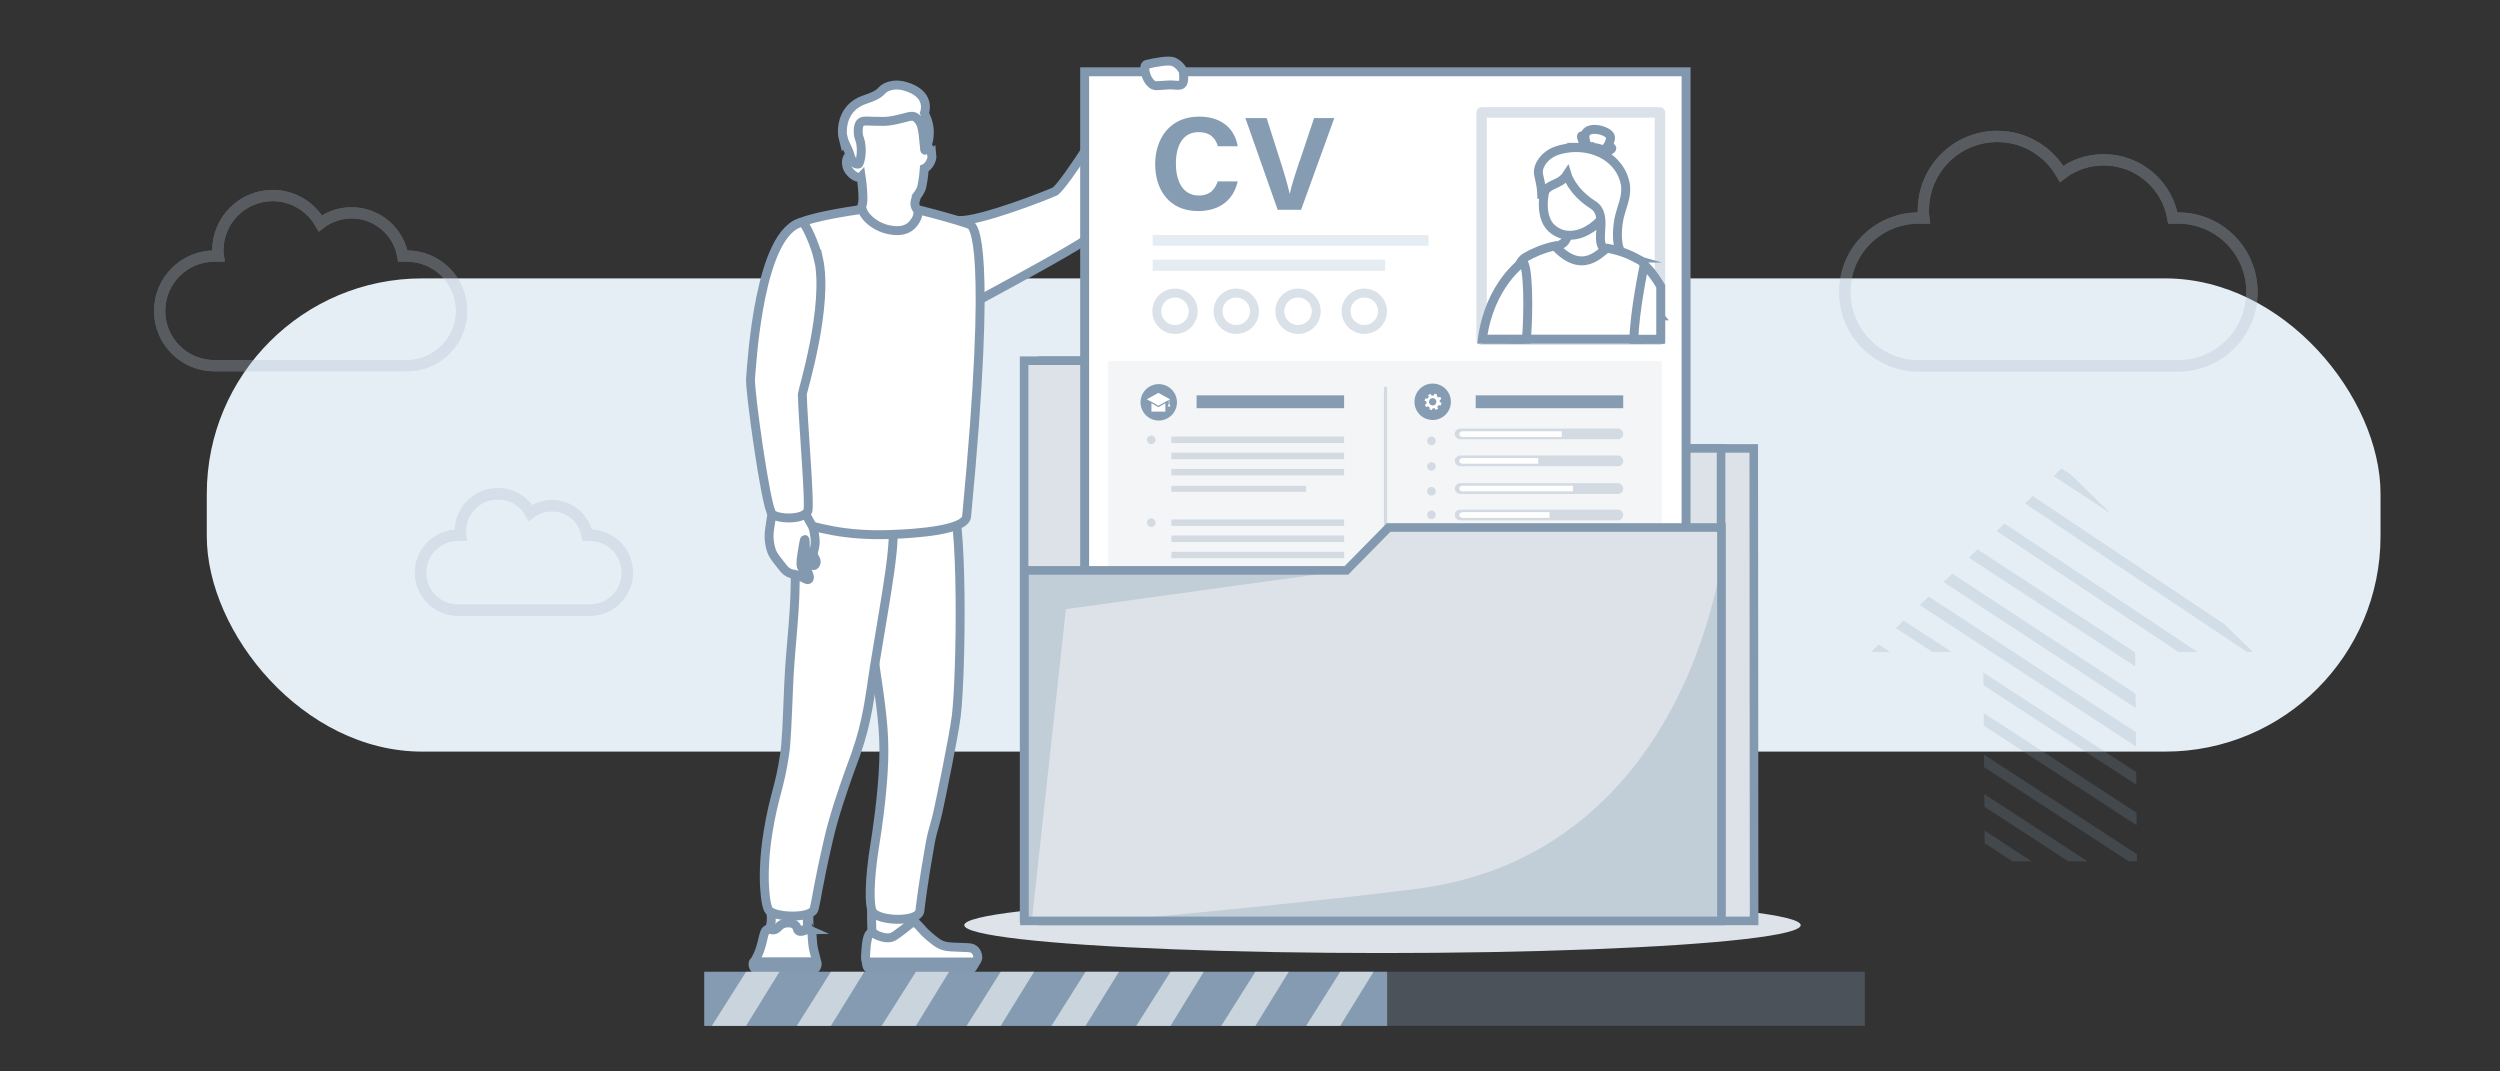 <?xml version="1.0" encoding="UTF-8"?><svg id="e" xmlns="http://www.w3.org/2000/svg" xmlns:xlink="http://www.w3.org/1999/xlink" viewBox="0 0 140 60"><rect x="0" y="0" width="140" height="60" fill="#333333" stroke="none"/><defs><clipPath id="f"><rect y="0" width="140" height="60" style="fill:none; stroke-width:0px;"/></clipPath><clipPath id="g"><polygon points="115.53 26.15 104.78 36.51 111.06 36.51 111.15 48.23 119.67 48.23 119.57 36.51 126.16 36.51 115.53 26.15" style="fill:none; stroke-width:0px;"/></clipPath></defs><g style="clip-path:url(#f);"><ellipse cx="77.42" cy="51.81" rx="23.42" ry="1.56" style="fill:#dde3e8; stroke-width:0px;"/><rect x="11.58" y="15.59" width="121.73" height="26.5" rx="12.06" ry="12.06" style="fill:#e6eef5; stroke-width:0px;"/><path d="M65.23,5.82c-.03.09-.67.1-.72.09-.53-.09-.94-.3-1.16-.46-.19-.13-.39-.49-.35-.55.08-.15,2.3.74,2.24.92Z" style="fill:#fff; stroke:#8399b0; stroke-miterlimit:10; stroke-width:.5px;"/><path d="M63.94,5.62c-.78-.36-.95-.73-.95-.73-1.27,2.09-3.22,5.24-3.89,5.82-.34.17-4.22,1.7-5.4,1.64-.82-.04.83,4.6,1.07,4.48.72-.39,4.99-2.68,6.01-3.39.7-.4,2.36-3.32,2.45-3.51.3-.63.64-1.24.93-1.87.7-1.53,1.11-2.22,1.06-2.29-.02-.02-.39.24-1.28-.17Z" style="fill:#fff; stroke:#8399b0; stroke-miterlimit:10; stroke-width:.5px;"/><path d="M51.31,52c-.04-.24-.23-1.19-.23-1.59,0-.2-.03.48-.13.37-.1-.11-.28-.1-.39-.09-.9.04-1.41-.47-1.7-.2-.1.09-.04,1.87-.01,1.98.14.54.21.82.35.9.6.38,2.23-.74,2.12-1.37Z" style="fill:#fff; stroke:#8399b0; stroke-miterlimit:10; stroke-width:.5px;"/><path d="M51.13,51.67c.28-.02.37.32.92.78.33.27.53.45.86.53.19.05.49.06,1.09.08.29.01.42.01.55.11.19.15.27.47.14.64-.1.14-.31.16-.4.17-1.19.08-1.78.12-2.04.11-.34-.02-1.78-.07-2.96,0-.17,0-.57.03-.75-.19-.06-.07-.09-.17-.06-.56.04-.54.09-1.06.32-1.11.11-.03.15.09.43.19.09.03.37.14.66.08.1-.02.19-.06.72-.47.42-.33.43-.36.52-.36Z" style="fill:#fff; stroke:#8399b0; stroke-miterlimit:10; stroke-width:.5px;"/><path d="M48.67,54.26h5.69c.11,0,.28-.39.28-.39h-6.07c-.11,0,0,.39.11.39Z" style="fill:#fff; stroke:#8399b0; stroke-miterlimit:10; stroke-width:.5px;"/><path d="M45.28,50.71c.1.21-.05.3-.07.84-.02.77.28.98.11,1.22-.18.26-.55.03-1.91.15-.29.02-.46.05-.55-.05-.17-.21.27-.59.33-1.3.05-.62-.24-.8-.08-1.05.32-.51,1.89-.39,2.17.2Z" style="fill:#fff; stroke:#8399b0; stroke-miterlimit:10; stroke-width:.5px;"/><path d="M53.19,27.74c.77.82.64,10.11.36,12.37-.16,1.26-.93,4.91-.93,4.91-.28,1.37-.37,1.32-.53,2.21-.4,2.23-.53,3.41-.58,3.79-.09.64-2.39.59-2.67,0-.14-.3-.21-1.54.18-3.91.03-.17.41-2.54.47-4.53.05-1.68-.14-2.99-.53-5.61-.53-3.62-.85-7.96-.22-8.67.91-1.03,3.51-1.57,4.45-.57Z" style="fill:#fff; stroke:#8399b0; stroke-miterlimit:10; stroke-width:.5px;"/><path d="M49.9,28.97c.41.93-.28,4.32-.93,8.35-.26,1.66-.38,3.03-1.05,4.93-.12.34-.15.4-.35.96-.33.93-.86,2.43-1.17,3.79-.63,2.74-.64,3.23-.81,3.9-.13.54-2.15.5-2.53.08-.19-.21-.45-1.9-.05-4.38.34-2.09.65-2.46.93-4.36.1-.67.14-1.77.23-3.96.09-2.15.43-4.3.35-6.46-.04-.96-.55-3.6-.22-3.89.93-.82,4.71-.93,5.58,1.04Z" style="fill:#fff; stroke:#8399b0; stroke-miterlimit:10; stroke-width:.5px;"/><path d="M45.36,52.07c.15.08.1.31.15.76.08.72.3.93.15,1.13-.08.11-.2.13-.73.17-1.49.1-1.49-.05-2.19.06-.27.04-.42-.05-.5-.14-.12-.14.11-.26.32-.88.22-.64.19-1.07.44-1.13.12-.03.18.06.35.03.21-.04.22-.2.44-.31.24-.12.59-.11.76.06.12.12.06.24.18.31.19.12.45-.15.64-.06Z" style="fill:#fff; stroke:#8399b0; stroke-miterlimit:10; stroke-width:.5px;"/><path d="M42.29,54.25h3.34c.11,0,.19-.39.08-.39h-3.48c-.11,0-.05.39.06.39Z" style="fill:#fff; stroke:#8399b0; stroke-miterlimit:10; stroke-width:.5px;"/><path d="M44.1,29.08c-.77-4.12-.02-16.07.29-16.38.67-.66,5.56-1.21,5.8-1.21.42,0,4.05.98,4.18,1.12.12.13,1.24.8-.24,16.31-.07.77-2.82.96-4.21,1.01-2.65.1-4.12-.37-5.81-.84Z" style="fill:#fff; stroke:#8399b0; stroke-miterlimit:10; stroke-width:.5px;"/><path d="M43.37,28.11c-.06.09-.11.43-.21,1.11-.09.56-.11.76-.08,1.05.02.14.04.34.13.59.09.25.27.47.64.93.08.1.16.2.32.28.13.07.22.07.37.1,0,0,0,0,0,0,.34.08.63.35.74.28.08-.05.05-.27-.05-.41-.1-.13-.2-.11-.29-.21-.1-.11-.12-.27-.03-.82.05-.31.12-.8.16-.8.03,0,.03.4.03.6,0,.15,0,.26.04.41.05.14.11.23.15.27.05.05.19.22.3.18.08-.03.11-.13.12-.21,0-.13-.08-.19-.13-.32-.07-.17,0-.31.04-.49.06-.28.03-.51-.03-.85-.06-.38-.2-.46-.46-1-.45-.9-.34-1.21-.62-1.31-.35-.13-.88.22-1.13.6Z" style="fill:#fff; stroke:#8399b0; stroke-miterlimit:10; stroke-width:.5px;"/><path d="M45.82,14.46c-.17-.76-.75-2.04-.9-2.01-2.4.48-2.82,7.86-2.89,8.77-.05.63.85,7.15,1.2,7.55.26.3,1.71.37,2-.13.16-.27-.28-5.19-.3-6.57,0-.15,1.5-4.96.9-7.62Z" style="fill:#fff; stroke:#8399b0; stroke-miterlimit:10; stroke-width:.5px;"/><path d="M52.18,8.67c-.02-.17-.12-.44-.3-.49-.03,0-.05,0-.08,0,0-.49-.05-.93-.15-1.14-.29-.58-.57-1.08-.59-1.1-.53-.45-1.21-.39-1.56-.37-.18.01-1.51.12-1.94,1.02-.18.38-.11.76.03,1.52.04.22.09.42.14.6-.06-.01-.12-.01-.18.02-.16.1-.17.38-.13.55.08.4.59.75.77.64.01,0,.02-.03.03-.04,0,0,0,0,0,0,.02.14.05.32.07.56.09,1.03-.02.98-.03,1.09-.02.54.75,1.2,1.55,1.34.22.04.79.15,1.21-.22.21-.19.45-.56.37-.84-.03-.11-.09-.12-.13-.25-.08-.26.06-.43.05-.54.14-.18.23-.34.25-.39.05-.11.08-.22.13-.55.03-.18.05-.4.07-.64.2-.08.47-.44.43-.78Z" style="fill:#fff; stroke:#8399b0; stroke-miterlimit:10; stroke-width:.5px;"/><path d="M47.22,7.79c-.1-.37-.17-1.76,1.23-2.22.99-.32.82-.5,1.16-.67.55-.27,1.05-.08,1.31.01,1.23.47.85,1.42.85,1.42.06.18.06.16.12.3.39.94-.09,1.85-.1,1.78-.08-.58-.08-1.22-.26-1.54-.14-.25-.28-.31-.32-.33-.15-.06-.29-.02-.54.05-.33.08-.6.15-.83.18-.26.04-.48.03-.91.02-.45-.01-.62-.04-.74.08-.11.11-.12.27-.13.41-.02.26.06.46.08.52.21.61.01,1.38-.07,1.39-.04,0-.32.08-.5-.6-.07-.24-.28-.57-.34-.82Z" style="fill:#fff; stroke:#8399b0; stroke-miterlimit:10; stroke-width:.5px;"/><polygon points="98.21 25.11 76.22 25.11 71.09 20.2 58.38 20.2 58.38 25.11 58.38 27.89 58.38 51.42 58.4 51.42 58.4 51.57 58.81 51.57 63.34 51.57 98.23 51.57 98.21 25.11" style="fill:#dce2e7; stroke:#8399b0; stroke-miterlimit:10; stroke-width:.48px;"/><polygon points="75.19 25.11 70.06 20.2 57.35 20.2 57.35 25.11 57.35 27.89 57.35 51.42 96.38 51.42 96.38 25.11 75.19 25.11" style="fill:#dce2e7; stroke:#8399b0; stroke-miterlimit:10; stroke-width:.48px;"/><rect x="60.74" y="4.02" width="33.68" height="45.96" style="fill:#fff; stroke:#8298af; stroke-miterlimit:10; stroke-width:.5px;"/><rect x="62.05" y="20.23" width="31.02" height="28.54" style="fill:#869cb3; opacity:.1; stroke-width:0px;"/><circle cx="65.8" cy="17.43" r="1.02" style="fill:none; opacity:.3; stroke:#869cb3; stroke-miterlimit:10; stroke-width:.5px;"/><circle cx="69.23" cy="17.43" r="1.02" style="fill:none; opacity:.3; stroke:#869cb3; stroke-miterlimit:10; stroke-width:.5px;"/><circle cx="72.69" cy="17.43" r="1.02" style="fill:none; opacity:.3; stroke:#869cb3; stroke-miterlimit:10; stroke-width:.5px;"/><circle cx="76.4" cy="17.43" r="1.02" style="fill:none; opacity:.3; stroke:#869cb3; stroke-miterlimit:10; stroke-width:.5px;"/><circle cx="64.89" cy="22.53" r="1.02" style="fill:#869cb3; stroke-width:0px;"/><polygon points="64.48 22.58 64.48 23.05 65.26 23.05 65.26 22.58 64.87 22.8 64.48 22.58" style="fill:#fff; stroke-width:0px;"/><polygon points="64.22 22.36 64.48 22.5 64.87 22.72 65.26 22.5 65.52 22.36 64.87 22 64.22 22.36" style="fill:#fff; stroke-width:0px;"/><rect x="65.45" y="22.36" width=".03" height=".31" style="fill:#fff; stroke-width:0px;"/><polygon points="65.47 22.6 65.43 22.68 65.38 22.76 65.47 22.76 65.55 22.76 65.51 22.68 65.47 22.6" style="fill:#fff; stroke-width:0px;"/><circle cx="64.87" cy="35.45" r="1.02" style="fill:#869cb3; stroke-width:0px;"/><path d="M64.35,35.82c0,.06.05.11.11.11h.8c.06,0,.11-.05.11-.11v-.26h-1.01v.26Z" style="fill:#fff; stroke-width:0px;"/><path d="M65.26,35.1h-.18c-.01-.11-.1-.19-.21-.19s-.2.08-.21.19h-.18c-.06,0-.11.05-.11.11v.26h1.01v-.26c0-.06-.05-.11-.11-.11ZM64.71,35.1c.01-.07.07-.13.15-.13s.14.06.15.13h-.3Z" style="fill:#fff; stroke-width:0px;"/><circle cx="80.23" cy="22.5" r="1.02" style="fill:#869cb3; stroke-width:0px;"/><path d="M80.73,22.56s-.07-.03-.1-.04c0,0,0,0,0,0,0-.04,0-.08-.01-.11,0,0,0,0,0,0,0,0,.02-.01.03-.02.02-.01.04-.03.06-.04,0,0,0,0,0-.01-.02-.04-.04-.08-.06-.12,0,0,0,0,0,0,0,0,0,0,0,0-.03.01-.07.03-.1.04,0,0,0,0,0,0,0,0,0,0,0,0-.03-.03-.06-.05-.09-.07,0,0,0,0,0,0h0s0-.04.01-.05c0-.02,0-.04,0-.05,0,0,0,0,0,0-.04-.01-.09-.03-.13-.04,0,0-.01,0-.01,0-.01.03-.03.07-.04.1,0,0,0,0,0,0-.04,0-.08,0-.12,0,0,0,0,0,0,0,0,0,0,0,0,0-.02-.02-.03-.05-.05-.07-.02-.02-.02-.02-.04-.01-.03.02-.06.03-.1.05,0,0,0,0,0,.01,0,0,0,0,0,.01.01.03.02.06.04.09,0,0,0,0,0,0,0,0,0,0-.01.01-.03.02-.05.05-.07.08,0,0,0,0,0,0-.01,0-.03,0-.05,0-.02,0-.05,0-.07-.01,0,0,0,0,0,0-.01.04-.03.09-.04.13,0,0,0,0,0,0,.04.01.07.03.1.04,0,0,0,0,0,0,0,.04,0,.08.01.12,0,0,0,0,0,0h0s-.06.04-.09.06c0,0,0,0,0,.01.02.04.04.08.06.12,0,0,0,0,.01,0,.03-.01.07-.02.1-.04,0,0,0,0,0,0,0,0,0,0,0,0,0,0,0,0,0,0,.03.03.06.06.09.07,0,0,0,0,0,0,0,.02,0,.05,0,.07,0,.01,0,.03,0,.04,0,0,0,0,0,0,.04.01.08.02.12.04,0,0,0,0,0,0,.02-.03.03-.07.04-.1,0,0,0,0,0,0,.04,0,.08,0,.12-.01,0,0,0,0,0,0,0,0,0,0,.01.02.02.02.03.05.05.07,0,0,0,0,.01,0,.04-.02.08-.04.12-.06,0,0,0,0,0-.01-.01-.04-.03-.07-.04-.1,0,0,0,0,0,0,0,0,0,0,0,0,.03-.03.06-.06.08-.09,0,0,0,0,0,0,.04,0,.07.01.11.02,0,0,0,0,0,0,.01-.04.03-.09.04-.13,0,0,0,0,0,0ZM80.37,22.65c-.08.08-.22.07-.29-.01-.08-.08-.07-.22.01-.29.08-.08.22-.07.29.01.08.08.07.22-.01.29Z" style="fill:#fff; stroke-width:0px;"/><circle cx="80.23" cy="31.35" r="1.02" style="fill:#869cb3; stroke-width:0px;"/><path d="M80.24,31c-.13,0-.24.11-.24.24s.11.24.24.24.24-.11.24-.24-.11-.24-.24-.24Z" style="fill:#fff; stroke-width:0px;"/><path d="M80.24,31.38c-.19-.02-.25.33-.27.43h.54c-.02-.1-.08-.45-.27-.43Z" style="fill:#fff; stroke-width:0px;"/><path d="M80.68,30.89c-.09,0-.17.07-.17.17s.07.17.17.17.17-.07.17-.17-.07-.17-.17-.17Z" style="fill:#fff; stroke-width:0px;"/><path d="M80.68,31.15c-.13-.01-.18.23-.19.3h.38c-.01-.07-.06-.32-.19-.3Z" style="fill:#fff; stroke-width:0px;"/><path d="M79.78,30.89c-.09,0-.17.07-.17.17s.07.17.17.17.17-.07.17-.17-.07-.17-.17-.17Z" style="fill:#fff; stroke-width:0px;"/><path d="M79.78,31.15c-.13-.01-.18.23-.19.3h.38c-.01-.07-.06-.32-.19-.3Z" style="fill:#fff; stroke-width:0px;"/><circle cx="80.23" cy="42.42" r="1.02" style="fill:#869cb3; stroke-width:0px;"/><path d="M80.45,42.01c-.17,0-.22.12-.22.12,0,0-.05-.12-.23-.12-.18,0-.36.12-.3.41.03.13.15.24.25.34.15.15.29.26.29.26,0,0,.14-.11.28-.27.09-.1.21-.22.24-.35.06-.28-.13-.4-.31-.4Z" style="fill:#fff; stroke-width:0px;"/><rect x="64.55" y="13.16" width="15.45" height=".6" style="fill:#e5edf3; stroke-width:0px;"/><rect x="64.55" y="14.54" width="13.02" height=".63" style="fill:#e5edf3; stroke-width:0px;"/><rect x="77.5" y="21.66" width=".18" height="26.21" style="fill:#869cb3; opacity:.3; stroke-width:0px;"/><rect x="67.01" y="22.14" width="8.26" height=".72" style="fill:#869cb3; stroke-width:0px;"/><rect x="65.6" y="24.45" width="9.67" height=".36" style="fill:#869cb3; opacity:.3; stroke-width:0px;"/><rect x="65.6" y="25.35" width="9.67" height=".36" style="fill:#869cb3; opacity:.3; stroke-width:0px;"/><rect x="65.6" y="26.26" width="9.67" height=".36" style="fill:#869cb3; opacity:.3; stroke-width:0px;"/><rect x="65.6" y="27.21" width="7.54" height=".33" style="fill:#869cb3; opacity:.3; stroke-width:0px;"/><rect x="82.64" y="22.14" width="8.26" height=".72" style="fill:#869cb3; stroke-width:0px;"/><path d="M64.47,24.39c-.13,0-.24.11-.24.24s.11.24.24.24.24-.11.24-.24-.11-.24-.24-.24Z" style="fill:#869cb3; opacity:.3; stroke-width:0px;"/><rect x="81.23" y="44.56" width="9.67" height=".36" style="fill:#869cb3; opacity:.3; stroke-width:0px;"/><rect x="81.23" y="45.47" width="9.67" height=".36" style="fill:#869cb3; opacity:.3; stroke-width:0px;"/><rect x="81.23" y="46.37" width="9.67" height=".36" style="fill:#869cb3; opacity:.3; stroke-width:0px;"/><rect x="81.23" y="47.32" width="7.54" height=".33" style="fill:#869cb3; opacity:.3; stroke-width:0px;"/><path d="M80.16,44.5c-.13,0-.24.11-.24.24s.11.24.24.24.24-.11.24-.24-.11-.24-.24-.24Z" style="fill:#869cb3; opacity:.3; stroke-width:0px;"/><rect x="65.6" y="29.09" width="9.67" height=".36" style="fill:#869cb3; opacity:.3; stroke-width:0px;"/><rect x="65.6" y="29.99" width="9.67" height=".36" style="fill:#869cb3; opacity:.3; stroke-width:0px;"/><rect x="65.6" y="30.9" width="9.67" height=".36" style="fill:#869cb3; opacity:.3; stroke-width:0px;"/><rect x="65.6" y="31.76" width="9.67" height=".36" style="fill:#869cb3; opacity:.3; stroke-width:0px;"/><rect x="65.6" y="32.66" width="6.25" height=".33" style="fill:#869cb3; opacity:.3; stroke-width:0px;"/><path d="M64.47,29.03c-.13,0-.24.11-.24.24s.11.24.24.24.24-.11.24-.24-.11-.24-.24-.24Z" style="fill:#869cb3; opacity:.3; stroke-width:0px;"/><rect x="65.6" y="45.49" width="9.67" height=".36" style="fill:#869cb3; opacity:.3; stroke-width:0px;"/><rect x="65.6" y="46.39" width="9.67" height=".36" style="fill:#869cb3; opacity:.3; stroke-width:0px;"/><rect x="65.6" y="47.3" width="9.67" height=".36" style="fill:#869cb3; opacity:.3; stroke-width:0px;"/><path d="M64.47,45.43c-.13,0-.24.11-.24.24s.11.24.24.24.24-.11.24-.24-.11-.24-.24-.24Z" style="fill:#869cb3; opacity:.3; stroke-width:0px;"/><rect x="65.6" y="41.84" width="9.67" height=".36" style="fill:#869cb3; opacity:.3; stroke-width:0px;"/><rect x="65.6" y="42.74" width="9.67" height=".36" style="fill:#869cb3; opacity:.3; stroke-width:0px;"/><rect x="65.6" y="43.61" width="6.25" height=".33" style="fill:#869cb3; opacity:.3; stroke-width:0px;"/><path d="M64.47,41.78c-.13,0-.24.11-.24.24s.11.24.24.24.24-.11.24-.24-.11-.24-.24-.24Z" style="fill:#869cb3; opacity:.3; stroke-width:0px;"/><rect x="81.23" y="38.1" width="9.67" height=".36" style="fill:#869cb3; opacity:.3; stroke-width:0px;"/><rect x="81.23" y="39" width="9.67" height=".36" style="fill:#869cb3; opacity:.3; stroke-width:0px;"/><rect x="81.25" y="39.87" width="6.25" height=".33" style="fill:#869cb3; opacity:.3; stroke-width:0px;"/><path d="M80.16,38.04c-.13,0-.24.11-.24.24s.11.24.24.24.24-.11.24-.24-.11-.24-.24-.24Z" style="fill:#869cb3; opacity:.3; stroke-width:0px;"/><rect x="67.01" y="35.09" width="8.26" height=".72" style="fill:#869cb3; stroke-width:0px;"/><rect x="82.64" y="42.06" width="8.26" height=".72" style="fill:#869cb3; stroke-width:0px;"/><rect x="82.64" y="30.99" width="8.26" height=".72" style="fill:#869cb3; stroke-width:0px;"/><rect x="65.6" y="37.34" width="9.67" height=".36" style="fill:#869cb3; opacity:.3; stroke-width:0px;"/><rect x="65.6" y="38.24" width="9.67" height=".36" style="fill:#869cb3; opacity:.3; stroke-width:0px;"/><rect x="65.6" y="39.15" width="9.67" height=".36" style="fill:#869cb3; opacity:.3; stroke-width:0px;"/><rect x="65.6" y="40.1" width="8.07" height=".33" style="fill:#869cb3; opacity:.3; stroke-width:0px;"/><path d="M64.47,37.28c-.13,0-.24.11-.24.24s.11.24.24.24.24-.11.24-.24-.11-.24-.24-.24Z" style="fill:#869cb3; opacity:.3; stroke-width:0px;"/><rect x="81.23" y="33.84" width="9.67" height=".36" style="fill:#869cb3; opacity:.3; stroke-width:0px;"/><rect x="81.23" y="34.74" width="9.67" height=".36" style="fill:#869cb3; opacity:.3; stroke-width:0px;"/><rect x="81.23" y="35.64" width="9.67" height=".36" style="fill:#869cb3; opacity:.3; stroke-width:0px;"/><rect x="81.23" y="36.6" width="8.07" height=".33" style="fill:#869cb3; opacity:.3; stroke-width:0px;"/><path d="M80.16,33.78c-.13,0-.24.11-.24.24s.11.24.24.24.24-.11.24-.24-.11-.24-.24-.24Z" style="fill:#869cb3; opacity:.3; stroke-width:0px;"/><path d="M80.16,24.45c-.13,0-.24.11-.24.24s.11.24.24.24.24-.11.24-.24-.11-.24-.24-.24Z" style="fill:#869cb3; opacity:.3; stroke-width:0px;"/><path d="M80.16,25.88c-.13,0-.24.11-.24.24s.11.24.24.24.24-.11.24-.24-.11-.24-.24-.24Z" style="fill:#869cb3; opacity:.3; stroke-width:0px;"/><path d="M80.16,27.27c-.13,0-.24.11-.24.24s.11.24.24.24.24-.11.24-.24-.11-.24-.24-.24Z" style="fill:#869cb3; opacity:.3; stroke-width:0px;"/><path d="M80.16,28.59c-.13,0-.24.11-.24.24s.11.24.24.24.24-.11.24-.24-.11-.24-.24-.24Z" style="fill:#869cb3; opacity:.3; stroke-width:0px;"/><path d="M90.6,24h-8.83c-.17,0-.3.14-.3.3s.14.3.3.3h8.83c.17,0,.3-.14.3-.3s-.14-.3-.3-.3Z" style="fill:#869cb3; opacity:.3; stroke-width:0px;"/><path d="M81.72,24.31c0,.09.08.16.19.16h5.55v-.32h-5.55c-.1,0-.19.07-.19.16Z" style="fill:#fff; stroke-width:0px;"/><path d="M90.6,25.51h-8.83c-.17,0-.3.14-.3.3s.14.3.3.3h8.83c.17,0,.3-.14.3-.3s-.14-.3-.3-.3Z" style="fill:#869cb3; opacity:.3; stroke-width:0px;"/><path d="M81.72,25.81c0,.09.08.16.19.16h4.23v-.32h-4.23c-.1,0-.19.07-.19.16Z" style="fill:#fff; stroke-width:0px;"/><path d="M90.6,27.06h-8.83c-.17,0-.3.14-.3.3s.14.3.3.3h8.83c.17,0,.3-.14.3-.3s-.14-.3-.3-.3Z" style="fill:#869cb3; opacity:.3; stroke-width:0px;"/><path d="M81.72,27.36c0,.09.08.16.19.16h6.18v-.32h-6.18c-.1,0-.19.07-.19.16Z" style="fill:#fff; stroke-width:0px;"/><path d="M90.6,28.54h-8.83c-.17,0-.3.14-.3.3s.14.3.3.3h8.83c.17,0,.3-.14.3-.3s-.14-.3-.3-.3Z" style="fill:#869cb3; opacity:.3; stroke-width:0px;"/><path d="M81.72,28.84c0,.09.08.16.19.16h4.86v-.32h-4.86c-.1,0-.19.07-.19.16Z" style="fill:#fff; stroke-width:0px;"/><g style="opacity:.3;"><path d="M92.96,6.25h-9.99s-.04.02-.04.04v12.74s.02.04.04.04h9.99s.04-.02.04-.04V6.29s-.02-.04-.04-.04ZM92.91,18.99h-9.9V6.34h9.9v12.65Z" style="fill:none; stroke:#869cb3; stroke-miterlimit:10; stroke-width:.5px;"/></g><path d="M67.15,10.95c-.99,0-1.3-.92-1.3-1.79,0-.94.35-1.76,1.27-1.76.7,0,.97.4,1.08.79h1.11c-.13-.86-.79-1.66-2.16-1.66-1.66,0-2.46,1.26-2.46,2.67s.77,2.62,2.4,2.62c1.29,0,2.01-.7,2.22-1.66h-1.12c-.1.3-.33.79-1.05.79Z" style="fill:#869cb3; stroke-width:0px;"/><path d="M72.78,9c-.24.73-.45,1.36-.55,1.84h-.01c-.12-.53-.3-1.14-.53-1.85l-.76-2.38h-1.19l1.81,5.14h1.31l1.86-5.14h-1.13l-.8,2.39Z" style="fill:#869cb3; stroke-width:0px;"/><path d="M89.8,8.47s-.07,0-.08,0c-.02,0-.03-.02-.03-.04,0-.02.02-.03.04-.03,0,0,.33.06.47-.12.01-.01.03-.02.05,0,.01.01.02.03,0,.05-.12.15-.34.16-.46.15Z" style="fill:#fff; stroke:#8399b0; stroke-miterlimit:10; stroke-width:.5px;"/><path d="M88.96,8.29s0,0,0,0c-.32-.12-.39-.63-.4-.65,0-.02.01-.04.03-.04.02,0,.04.01.04.03,0,0,.08.49.35.6.02,0,.03.03.02.04,0,.01-.02.02-.03.02Z" style="fill:#fff; stroke:#8399b0; stroke-miterlimit:10; stroke-width:.5px;"/><path d="M88.92,8.25s-.25-.5-.13-.77c.21-.48,1.47-.14,1.4.27-.06.43-.41.73-.53.75-.11.02-.75-.25-.75-.25Z" style="fill:#fff; stroke:#8399b0; stroke-miterlimit:10; stroke-width:.5px;"/><path d="M88.85,8.21s-.04.07.02.15c.07.08.88.35.93.25.05-.1.2-.3-.95-.4Z" style="fill:#fff; stroke:#8399b0; stroke-miterlimit:10; stroke-width:.5px;"/><path d="M91.29,14.45c-.8-.23-1.31-.32-1.49-.58-.22-.31.03-1.8.03-2.07,0-.27-1.64-.49-1.64-.49,0,0-.25,1.95-.61,2.27-.63.56-2.85.32-1.73,1.82.25.34,4.79.35,5.36.31.42-.03.66-1.09.07-1.26Z" style="fill:#fff; stroke:#8399b0; stroke-miterlimit:10; stroke-width:.5px;"/><path d="M90.06,9.29c-.92-.99-2.33-.71-3.11.39-.63.9-.74,2.46-.08,3.08,1.15,1.08,3.09-.08,3.56-1.89.17-.65-.01-1.19-.37-1.58Z" style="fill:#fff; stroke:#8399b0; stroke-miterlimit:10; stroke-width:.5px;"/><path d="M90.78,14.11c-.31-.41-.21-1.54-.08-2.02.12-.48.33-.94.34-1.44,0-.14,0-.28-.04-.42-.12-.61-.54-1.17-1.08-1.51-.67-.42-1.51-.54-2.28-.4-.34.06-.68.17-.95.38-.27.21-.5.52-.54.86-.03.32.21.72.19,1.57.19-.95.96-.65,1.41-1.35,0,0,.28.95,1.47,1.7.85.54.11,1.97.57,2.4" style="fill:#fff; stroke:#8399b0; stroke-miterlimit:10; stroke-width:.5px;"/><path d="M91.84,18.99l.47-2.75c.07-.36-.11-1.46-.42-1.64-.49-.27-.98-.53-1.88-.7-.35.14-1.35,1.6-2.94-.13-.72.16-1.27.42-1.61.62-.25.14-.41.4-.43.69-.04.73-.13,2.29-.19,3.91h7Z" style="fill:#fff; stroke:#8399b0; stroke-miterlimit:10; stroke-width:.5px;"/><path d="M85.1,18.99c-.1-1.16-.04-3.42-.04-3.42l-1.51,1.78s-.25.78-.27,1.64h1.82Z" style="fill:#fff; stroke:#8399b0; stroke-miterlimit:10; stroke-width:.5px;"/><path d="M92.91,17.69l-.99-1.13s-.08,1.3-.19,2.43h1.18v-1.3Z" style="fill:#fff; stroke:#8399b0; stroke-miterlimit:10; stroke-width:.5px;"/><path d="M83.01,18.99h2.47c.13-1.58.11-4.11-.2-4.32,0,0-1.86,1.27-2.27,4.32Z" style="fill:#fff; stroke:#8399b0; stroke-miterlimit:10; stroke-width:.5px;"/><path d="M92.08,14.83s-.55,2.58-.58,4.17h1.5v-2.97c-.48-.83-.92-1.2-.92-1.2Z" style="fill:#fff; stroke:#8399b0; stroke-miterlimit:10; stroke-width:.5px;"/><polygon points="75.4 31.94 77.76 29.54 96.4 29.54 96.4 51.57 57.37 51.57 57.37 31.94 75.4 31.94" style="fill:#dce2e7; stroke:#8399b0; stroke-miterlimit:10; stroke-width:.48px;"/><polygon points="59.69 34.11 75.4 31.94 57.37 31.94 57.37 51.57 57.78 51.57 59.69 34.11" style="fill:#849bb2; opacity:.3; stroke-width:0px;"/><path d="M96.4,31.71c-.48,2.26-1.14,4.5-2.04,6.46-.75,1.64-3.01,6.42-8.15,9.36-3.07,1.75-5.91,2.13-7.38,2.31-3.88.48-9.5,1.07-16.52,1.72h34.09v-19.85Z" style="fill:#849bb2; opacity:.3; stroke-width:0px;"/><rect x="39.44" y="54.42" width="64.99" height="3.03" style="fill:#849bb2; opacity:.3; stroke-width:0px;"/><rect x="39.44" y="54.42" width="38.24" height="3.03" style="fill:#849bb2; stroke-width:0px;"/><polygon points="41.78 54.42 43.65 54.42 41.78 57.45 39.86 57.45 41.78 54.42" style="fill:#dce2e7; opacity:.8; stroke-width:0px;"/><polygon points="46.53 54.42 48.4 54.42 46.53 57.45 44.62 57.45 46.53 54.42" style="fill:#dce2e7; opacity:.8; stroke-width:0px;"/><polygon points="51.29 54.42 53.15 54.42 51.29 57.45 49.37 57.45 51.29 54.42" style="fill:#dce2e7; opacity:.8; stroke-width:0px;"/><polygon points="56.04 54.42 57.91 54.42 56.04 57.45 54.13 57.45 56.04 54.42" style="fill:#dce2e7; opacity:.8; stroke-width:0px;"/><polygon points="60.79 54.42 62.66 54.42 60.79 57.45 58.88 57.45 60.79 54.42" style="fill:#dce2e7; opacity:.8; stroke-width:0px;"/><polygon points="65.55 54.42 67.41 54.42 65.55 57.45 63.63 57.45 65.55 54.42" style="fill:#dce2e7; opacity:.8; stroke-width:0px;"/><polygon points="70.3 54.42 72.17 54.42 70.3 57.45 68.39 57.45 70.3 54.42" style="fill:#dce2e7; opacity:.8; stroke-width:0px;"/><polygon points="75.05 54.42 76.92 54.42 75.05 57.45 73.14 57.45 75.05 54.42" style="fill:#dce2e7; opacity:.8; stroke-width:0px;"/><g style="opacity:.21;"><g style="clip-path:url(#g);"><path d="M99.03,28.34l28.87,18.88c.09-.2.18-.41.27-.62l-28.34-18.54c-.26.1-.53.19-.8.28Z" style="fill:#8399b0; stroke-width:0px;"/><path d="M96.73,29.03l30.38,19.78c.09-.17.18-.34.27-.52l-29.9-19.48c-.25.07-.51.14-.76.21Z" style="fill:#8399b0; stroke-width:0px;"/><path d="M94.38,29.54s-.01.07-.02.11c-.03,0-.06,0-.1.01l31.92,20.81c.1-.16.2-.33.3-.5l-31.48-20.53c-.2.04-.41.07-.61.11Z" style="fill:#8399b0; stroke-width:0px;"/><path d="M94.55,32.18l30.57,19.9c.11-.16.22-.32.33-.48l-31.01-20.19c.04.26.07.52.11.77Z" style="fill:#8399b0; stroke-width:0px;"/><path d="M95.01,34.7l29,18.85c.12-.15.24-.3.36-.46l-29.52-19.2c.05.27.1.54.16.8Z" style="fill:#8399b0; stroke-width:0px;"/><path d="M95.57,37.06l27.32,17.82c.13-.14.26-.29.39-.44l-27.92-18.22c.07.29.14.56.22.84Z" style="fill:#8399b0; stroke-width:0px;"/><path d="M96.39,39.81l25.21,16.42c.14-.14.28-.28.42-.42l-25.92-16.89c.09.3.19.6.29.89Z" style="fill:#8399b0; stroke-width:0px;"/><path d="M97.51,42.74l22.71,14.79c.15-.13.3-.26.45-.4l-23.55-15.35c.13.32.26.64.39.96Z" style="fill:#8399b0; stroke-width:0px;"/><path d="M98.86,45.57l20.03,13.05c.15-.12.32-.25.48-.38l-21.04-13.71c.17.35.35.71.53,1.04Z" style="fill:#8399b0; stroke-width:0px;"/><path d="M101.4,49.58l15.76,10.27c.15-.1.33-.21.53-.35l-17.2-11.21c.3.45.6.88.91,1.29Z" style="fill:#8399b0; stroke-width:0px;"/><path d="M115.41,59.9l-11.87-7.74c4.64,5.02,9.66,7.04,11.87,7.74Z" style="fill:#8399b0; stroke-width:0px;"/><path d="M101.15,27.56l27.45,17.98c.08-.21.15-.43.22-.64l-26.92-17.64c-.25.1-.5.21-.75.31Z" style="fill:#8399b0; stroke-width:0px;"/><path d="M103.27,26.66l25.96,16.97c.06-.22.13-.43.19-.65l-25.45-16.64c-.23.11-.47.22-.7.32Z" style="fill:#8399b0; stroke-width:0px;"/><path d="M105.55,25.57l24.19,16.09c.05-.2.1-.4.14-.61l-23.73-15.79c-.2.1-.4.2-.6.31Z" style="fill:#8399b0; stroke-width:0px;"/><path d="M107.75,24.41l22.42,15c.03-.21.06-.43.08-.65l-21.93-14.67c-.19.11-.38.21-.57.32Z" style="fill:#8399b0; stroke-width:0px;"/><path d="M109.79,23.23l20.64,13.56c.01-.22.03-.45.03-.68l-20.12-13.23c-.17.11-.36.22-.56.34Z" style="fill:#8399b0; stroke-width:0px;"/><path d="M111.97,21.85l18.51,12.2c0-.24-.01-.47-.02-.71l-16.28-10.74c-1.18-.55-1.87-.98-1.87-.98,0,0-.12.08-.33.23Z" style="fill:#8399b0; stroke-width:0px;"/><path d="M130.26,30.88l-9.15-6.04c-.56-.11-1.09-.23-1.61-.36l10.85,7.15c-.02-.25-.06-.51-.09-.76Z" style="fill:#8399b0; stroke-width:0px;"/><path d="M124.06,25.23l5.97,3.94c-.04-.26-.09-.53-.14-.79l-4.69-3.1c-.38-.01-.77-.02-1.14-.05Z" style="fill:#8399b0; stroke-width:0px;"/><path d="M129.62,26.94c-.06-.27-.13-.55-.19-.83l-1.4-.92c-.32.03-.64.06-.95.07l2.54,1.68Z" style="fill:#8399b0; stroke-width:0px;"/></g></g><g style="opacity:.3;"><path d="M121.97,12.21c-.1,0-.19,0-.29,0-.32-1.85-1.93-3.26-3.87-3.26-.89,0-1.71.29-2.36.79-.71-1.25-2.06-2.1-3.6-2.1-2.29,0-4.14,1.85-4.14,4.14,0,.14,0,.29.02.43-.09,0-.19,0-.28,0-2.29,0-4.14,1.85-4.14,4.14s1.85,4.14,4.14,4.14h14.52c2.29,0,4.14-1.85,4.14-4.14s-1.85-4.14-4.14-4.14Z" style="fill:none; stroke:#b0bbce; stroke-miterlimit:10; stroke-width:.63px;"/><path d="M121.97,12.21c-.1,0-.19,0-.29,0-.32-1.85-1.93-3.26-3.87-3.26-.89,0-1.71.29-2.36.79-.71-1.25-2.06-2.1-3.6-2.1-2.29,0-4.14,1.85-4.14,4.14,0,.14,0,.29.02.43-.09,0-.19,0-.28,0-2.29,0-4.14,1.85-4.14,4.14s1.85,4.14,4.14,4.14h14.52c2.29,0,4.14-1.85,4.14-4.14s-1.85-4.14-4.14-4.14Z" style="fill:none; stroke:#b0bbce; stroke-miterlimit:10; stroke-width:.63px;"/></g><g style="opacity:.3;"><path d="M22.77,14.34c-.07,0-.14,0-.21,0-.24-1.37-1.43-2.42-2.87-2.42-.66,0-1.27.22-1.75.59-.53-.93-1.53-1.56-2.67-1.56-1.69,0-3.07,1.37-3.07,3.07,0,.11,0,.21.02.32-.07,0-.14,0-.21,0-1.69,0-3.07,1.37-3.07,3.07s1.37,3.07,3.07,3.07h10.77c1.69,0,3.07-1.37,3.07-3.07s-1.37-3.07-3.07-3.07Z" style="fill:none; stroke:#b0bbce; stroke-miterlimit:10; stroke-width:.63px;"/><path d="M22.77,14.34c-.07,0-.14,0-.21,0-.24-1.37-1.43-2.42-2.87-2.42-.66,0-1.27.22-1.75.59-.53-.93-1.53-1.56-2.67-1.56-1.69,0-3.07,1.37-3.07,3.07,0,.11,0,.21.02.32-.07,0-.14,0-.21,0-1.69,0-3.07,1.37-3.07,3.07s1.37,3.07,3.07,3.07h10.77c1.69,0,3.07-1.37,3.07-3.07s-1.37-3.07-3.07-3.07Z" style="fill:none; stroke:#b0bbce; stroke-miterlimit:10; stroke-width:.63px;"/></g><g style="opacity:.3;"><path d="M33.02,29.97s-.1,0-.14,0c-.16-.94-.98-1.65-1.97-1.65-.45,0-.87.15-1.2.4-.36-.64-1.04-1.07-1.83-1.07-1.16,0-2.1.94-2.1,2.1,0,.07,0,.15.01.22-.05,0-.1,0-.14,0-1.16,0-2.1.94-2.1,2.1s.94,2.1,2.1,2.1h7.38c1.16,0,2.1-.94,2.1-2.1s-.94-2.1-2.1-2.1Z" style="fill:none; stroke:#b0bbce; stroke-miterlimit:10; stroke-width:.63px;"/><path d="M33.02,29.97s-.1,0-.14,0c-.16-.94-.98-1.65-1.97-1.65-.45,0-.87.15-1.2.4-.36-.64-1.04-1.07-1.83-1.07-1.16,0-2.1.94-2.1,2.1,0,.07,0,.15.01.22-.05,0-.1,0-.14,0-1.16,0-2.1.94-2.1,2.1s.94,2.1,2.1,2.1h7.38c1.16,0,2.1-.94,2.1-2.1s-.94-2.1-2.1-2.1Z" style="fill:none; stroke:#b0bbce; stroke-miterlimit:10; stroke-width:.63px;"/></g><path d="M66.27,4.02c.05.59.03.81-.45.75s-1.07.09-1.22,0c-.44-.22-.62-1.1-.4-1.16.49-.12,1.26-.26,1.52-.15.39.17.55.55.55.55Z" style="fill:#fff; stroke:#8399b0; stroke-miterlimit:10; stroke-width:.5px;"/></g></svg>